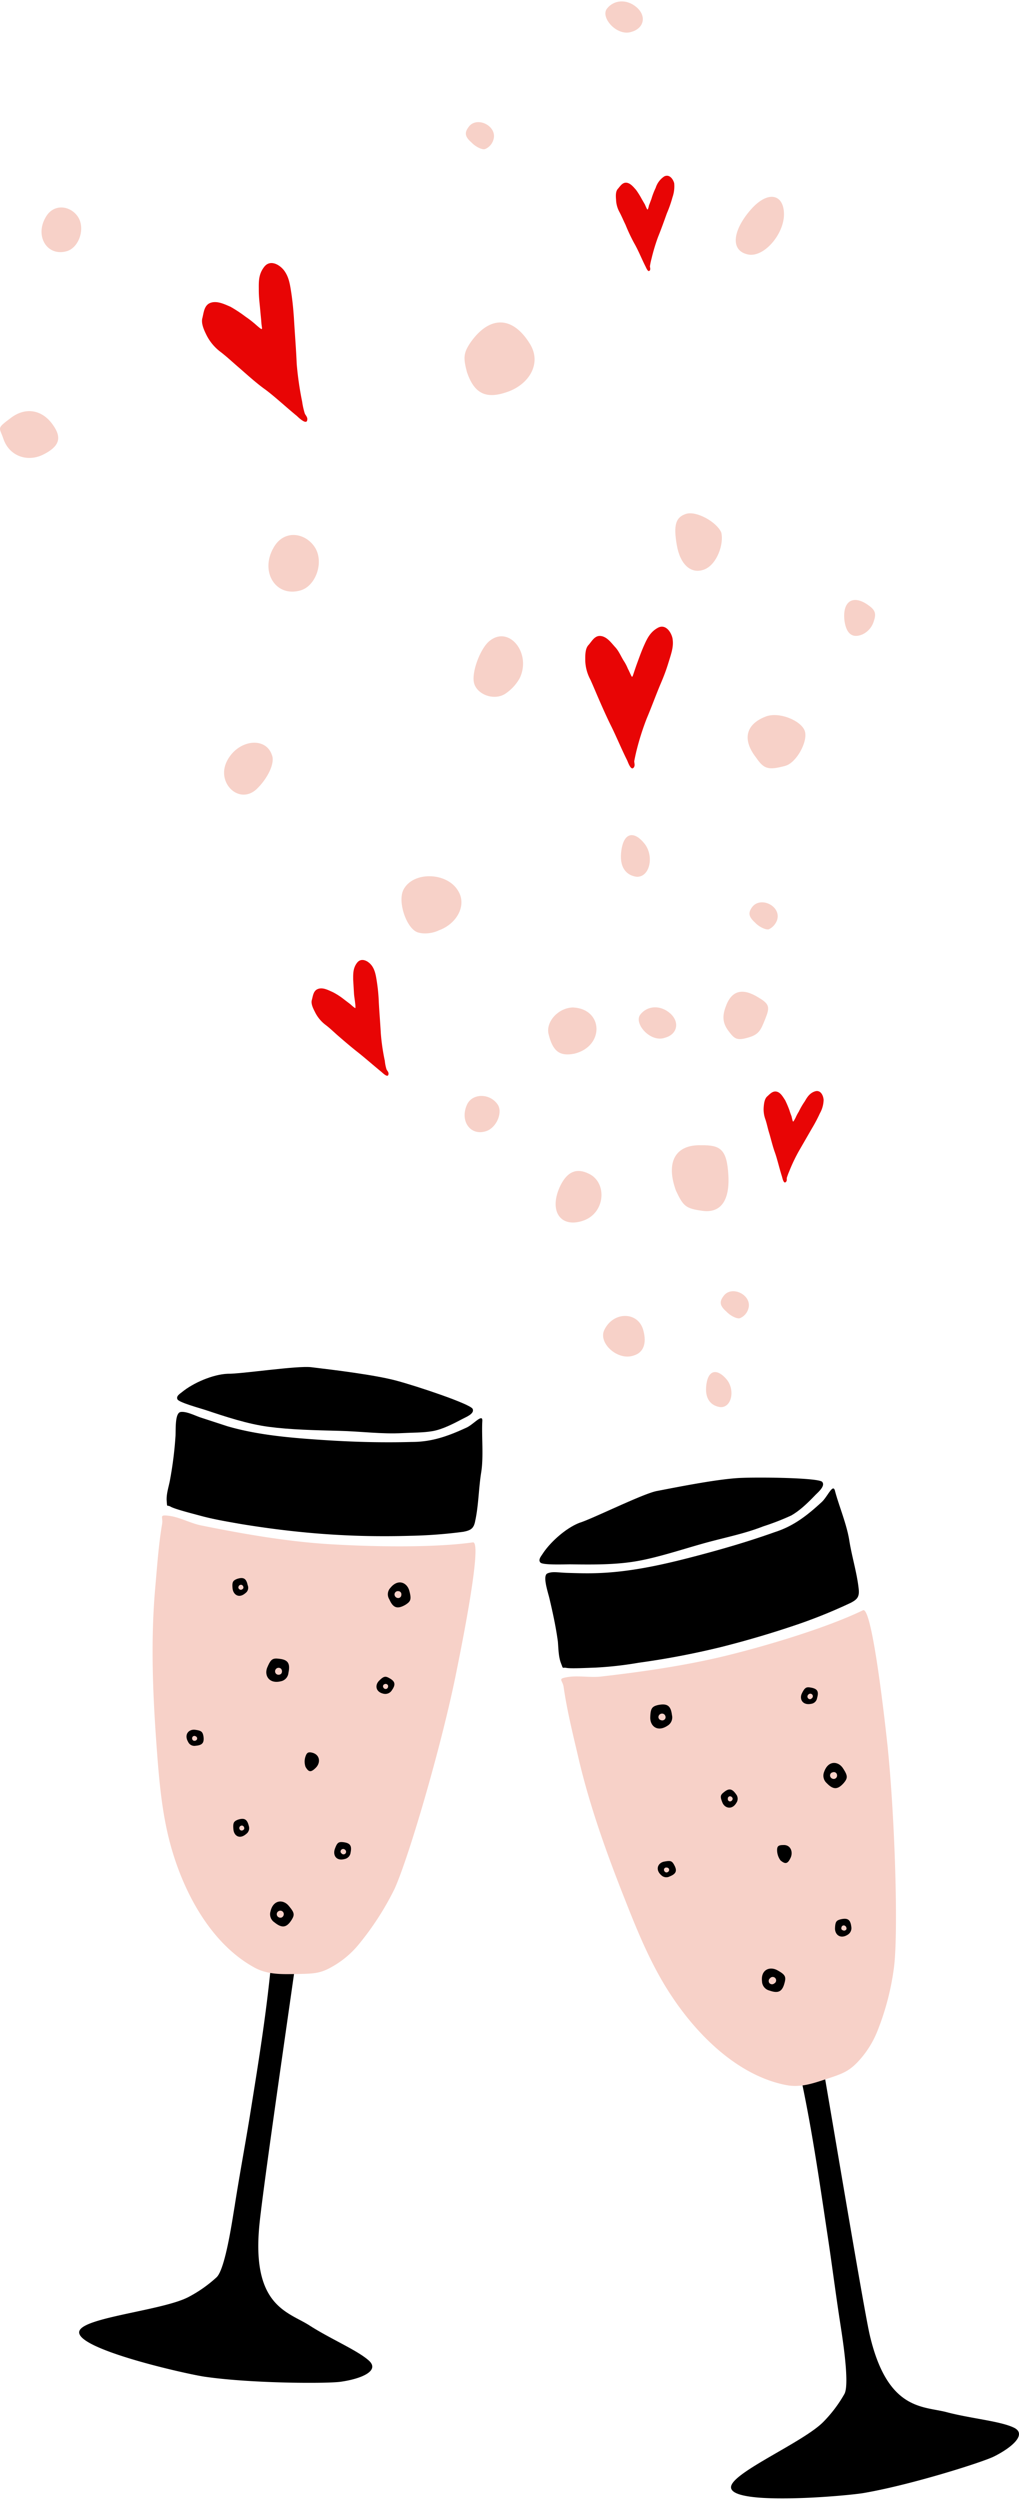 <svg xmlns="http://www.w3.org/2000/svg" width="357" height="875.3" viewBox="-0.363 0.05 357.388 875.271" style=""><g><title>nholiday67_235860134</title><g data-name="Layer 2"><path d="M89.6 276.2c3.9-3.7 6.6-9.2 5.4-12-2.2-6.6-12-5.4-15.8 2.2s4.3 15.4 10.4 9.8z" fill="#f7d1c8"></path><path d="M306.1 217.3c1-2.9.4-4.1-2.5-6-5.1-3.3-8.5-.7-7.8 5.7.6 4.6 2.7 6.5 6.4 4.9a7.4 7.4 0 0 0 3.9-4.6z" fill="#f7d1c8"></path><path d="M206.2 411c-4.4-2.2-7.6-.7-10 4.1-4.2 8.7-.2 15 7.8 12.4s8.7-13.4 2.2-16.5z" fill="#f7d1c8"></path><path d="M223 306.9c4.6.1 6.1-7.3 2.7-11.6s-7.1-4.3-8.1 2.1 1.9 9.1 5.4 9.5z" fill="#f7d1c8"></path><path d="M252.3 492.8c4 .2 5.2-6.1 2.2-9.7s-6.3-3.8-7.1 1.6 1.8 7.7 4.9 8.1z" fill="#f7d1c8"></path><path d="M176.6 242.9a15.8 15.8 0 0 0 5.3-5.6c4.2-8.7-3.6-18.5-10.4-13.2-3.2 2.3-6.6 11-5.6 14.9s6.7 6.2 10.7 3.9z" fill="#f7d1c8"></path><path d="M153.5 325.7c6.6-2.4 9.9-9 6.8-13.9-3.9-6.6-15.9-6.9-19.2-.3-2 4.1.9 12.9 4.6 14.7 1.7.8 5.1.8 7.8-.5z" fill="#f7d1c8"></path><path d="M201.1 368.9c10.6-2.6 10.2-15.7-.5-16.2-5.1.1-9.5 4.9-8.6 9.2 1.5 6.3 4 8 9.1 7z" fill="#f7d1c8"></path><path d="M264.5 323c1.4 1.5 3.8 2.6 4.8 2.3a5.7 5.7 0 0 0 2.9-3.3c1.5-4.9-6-8.5-8.9-4.3-1.3 1.9-1.1 3.2 1.2 5.3z" fill="#f7d1c8"></path><path d="M254.4 459.3c1.4 1.5 3.8 2.7 4.8 2.3a5.1 5.1 0 0 0 2.9-3.3c1.5-4.8-6-8.5-8.8-4.3-1.4 1.9-1.2 3.3 1.1 5.3z" fill="#f7d1c8"></path><path d="M165 49.5c1.4 1.5 3.8 2.7 4.8 2.3a5.1 5.1 0 0 0 2.9-3.3c1.5-4.8-6-8.5-8.8-4.3-1.4 1.9-1.2 3.3 1.1 5.3z" fill="#f7d1c8"></path><path d="M174.1 386.6c-2.8-3.9-8.7-3.8-10.6 0-2.8 5.9 1.2 11.4 6.8 9.4 3.6-1.3 5.8-6.7 3.8-9.4z" fill="#f7d1c8"></path><path d="M18.2 148.5c-3.7-5.3-9.5-6.4-14.7-2.5s-4.1 3.2-2.7 7.3c2 6.1 8.4 8.4 14 5.6s6.7-5.8 3.4-10.4z" fill="#f7d1c8"></path><path d="M252.6 186.2c-1.6-3.7-8.8-7.7-12.4-6.5s-4.4 3.9-3.2 10.9 5.1 10.3 9.6 8.6 7-9 6-13z" fill="#f7d1c8"></path><path d="M232.9 363.3c4.4-1.2 5.2-5.6 1.7-8.6s-8-2.6-10.4.5 3.6 10 8.7 8.1z" fill="#f7d1c8"></path><path d="M221.2 10.7c4.4-1.3 5.2-5.6 1.7-8.6s-8-2.6-10.4.5 3.6 9.9 8.7 8.1z" fill="#f7d1c8"></path><path d="M105.1 206.5c5.4-1.6 8.3-10.1 4.9-15.2s-10.8-6.2-14.4.2c-4.9 8.4.7 17.6 9.5 15z" fill="#f7d1c8"></path><path d="M23.1 87.6c4.3-1.3 6.5-8 3.9-12s-8.6-4.9-11.4.2c-3.8 6.6.6 13.8 7.5 11.8z" fill="#f7d1c8"></path><path d="M221.9 474.7c3.4-1 4.6-4.2 3.4-8.7-1.7-6.8-10.5-6.9-13.7-.3-2.3 4.6 4.7 11 10.3 9z" fill="#f7d1c8"></path><path d="M264.8 265.1c2.7 3.9 4.1 4.6 10.3 2.9 3.9-1.1 8-8.6 6.8-12.2s-9.1-7-13.9-5c-6.8 2.7-8.1 8-3.2 14.3z" fill="#f7d1c8"></path><path d="M236.7 416.9c2.6 5.5 3.4 6.3 9.4 7.1s9.5-3.2 9-12.4-2.8-10.7-9.5-10.6c-9.2-.3-12.5 6-8.9 15.9z" fill="#f7d1c8"></path><path d="M254.1 352.6c-1.1 3-1.1 5.5 1 8.3s2.9 3.5 6.8 2.4 4.5-2.5 6.1-6.5 1.7-5.2-2.2-7.5q-8.7-5.5-11.7 3.3z" fill="#f7d1c8"></path><path d="M164.8 119.4c-2.7 3.9-2.7 5.6-1.4 10.6 2.6 7.6 6.7 9.6 14.3 6.9s12-10 7.8-16.8c-6.1-9.9-14.1-9.9-20.7-.7z" fill="#f7d1c8"></path><path d="M261.7 88.7c5.6 1.5 12.9-6.9 12.9-14s-5.6-8.6-11.7-1.6-7.3 14.1-1.2 15.6z" fill="#f7d1c8"></path><path d="M101.3 626.9c-3.7 0-3.2 3.6-3 6.3a73.1 73.1 0 0 1-.6 14.8c-1.1 10.1-1.5 20.3-2.2 30.5-1.5 21.5-5 42.6-8.4 63.8-1.7 10.3-3.6 20.5-5.2 30.8-.7 4-3.2 21.8-6.3 24.7a46.1 46.1 0 0 1-10 7c-8.8 4.5-34.9 6.9-37.9 11.4-4.3 6.3 38.5 15.8 44 16.5 16.9 2.4 43.5 2.4 47.6 1.7 7-1 13.7-3.8 9.7-7.4s-13.5-7.6-20.8-12.3-20-6.6-17.7-34c.7-9.2 8.9-65.6 12.2-88.8 1.7-11.9 2.4-23.9 3.6-35.8.6-5.5 1.3-11 1.8-16.5.2-2-3.4-12.7-6.8-12.7z"></path><path d="M165.5 540.2c-14.2 2-36.5 1.5-50.8.6s-29.5-3.5-44.3-6.5c-3.8-.7-7.6-2.9-11.4-3.4s-2.1.4-2.5 2.8c-1.3 7.6-1.8 15.6-2.5 23.3-1.5 18-.8 35.9.5 53.9.9 12.4 1.9 25.2 5.5 37.3 4.6 15.6 13.9 32.8 28.8 41 4.7 2.6 9.8 2.4 15 2.3s7.8-.1 11.5-2.1a32.9 32.9 0 0 0 10.5-8.7 100.6 100.6 0 0 0 12.2-19c4.9-10.8 16-48.5 21.3-74.1 1.1-5.5 9.9-47.8 6.2-47.4z" fill="#f7d1c8"></path><path d="M144.1 505c-10.4.3-21 0-31.4-.7s-22.3-1.6-33.3-4.8l-9.5-3.1c-1.8-.6-4.9-2.2-6.9-1.9s-1.7 5.8-1.8 8.3a130.5 130.5 0 0 1-1.9 15.3c-.4 2.4-1.4 5.1-1.2 7.6s0 1.2 1.4 2 6.8 2.2 9.8 3c5 1.4 9.9 2.2 15 3.1 9.8 1.6 19.6 2.8 29.4 3.5s19.7.9 29.7.6a166.3 166.3 0 0 0 18.7-1.4c2.6-.5 3.7-1.1 4.2-3.8 1.2-5.5 1.2-11.4 2.1-17s.1-12.8.4-18c.2-2.9-3.1 1.2-5.6 2.3-6.3 2.9-12 5-19.1 5z"></path><path d="M79.5 481.1c-5.2.2-12.1 3.2-16 6.4-.9.7-2.2 1.5-1.6 2.6s8 3.1 9.8 3.7c7.2 2.4 14.7 4.9 22.2 5.9s16.4 1.2 24.5 1.4 15 1.2 22.4.8c3.5-.2 7.2-.1 10.6-.7s7.3-2.6 10.5-4.3c1.1-.6 4.3-1.8 3.5-3.5s-19.3-7.9-26.8-9.9-21.4-3.7-29.8-4.7c-5-.6-24.6 2.4-29.3 2.3z"></path><path d="M82.8 553c-1.5.6-1.8 1.1-1.6 3.3s2.2 3.7 4.5 1.7a2.3 2.3 0 0 0 .8-2.8c-.5-2.4-1.5-2.9-3.7-2.2zm1.1 3.8c-.5-.2-.8-.6-.6-1.1a.9.9 0 0 1 1.1-.6 1 1 0 0 1 .6 1.1 1 1 0 0 1-1.1.6z"></path><path d="M83.1 637.4c-1.5.6-1.8 1.1-1.6 3.4s2.2 3.6 4.5 1.6a2.5 2.5 0 0 0 .9-2.8c-.6-2.4-1.6-2.9-3.8-2.2zm1.1 3.8a.9.9 0 0 1-.6-1.1.9.9 0 0 1 1.1-.6 1 1 0 0 1 .6 1.1 1 1 0 0 1-1.1.6z"></path><path d="M136.2 587.8c-1.4-.8-2-.7-3.6.9s-1.2 4.1 1.8 4.6a2.7 2.7 0 0 0 2.7-1.3c1.4-2 1.1-3.1-.9-4.2zm-2.1 3.3a.8.8 0 0 1 .4-1.2.9.9 0 0 1 1.2.4 1 1 0 0 1-.4 1.2.9.9 0 0 1-1.2-.4z"></path><path d="M71 608.2c-.3-1.6-.7-2-2.9-2.3s-4 1.6-2.5 4.2a2.4 2.4 0 0 0 2.6 1.4c2.4-.2 3.1-1 2.8-3.3zm-3.9.3a.8.8 0 0 1 1.2-.3.8.8 0 0 1 .4 1.1 1 1 0 0 1-1.2.4.9.9 0 0 1-.4-1.2z"></path><path d="M141.8 562.1c1.9-1.2 2.2-1.9 1.4-4.9s-4-4.3-6.6-1.1a3.3 3.3 0 0 0-.4 4.1c1.3 3 2.8 3.5 5.6 1.9zm-2.4-4.8a1.1 1.1 0 0 1 1 1.3 1.1 1.1 0 0 1-1.3 1.1 1.3 1.3 0 0 1-1.1-1.3 1.2 1.2 0 0 1 1.4-1.1z"></path><path d="M101.8 672.7c1.3-2 1.1-2.7-.9-5.1s-5.5-2.1-6.4 2a3.4 3.4 0 0 0 1.4 3.8c2.6 2.1 4.2 1.9 5.9-.7zm-4.3-3.3a1.2 1.2 0 0 1 1.6.7 1.3 1.3 0 0 1-.7 1.6 1.3 1.3 0 0 1-1.6-.7 1.2 1.2 0 0 1 .7-1.6z"></path><path d="M109.4 614c-1.7-.5-2.2-.1-2.7 1.5a5.6 5.6 0 0 0 .1 3.4c1.1 1.9 1.9 2 3.6.3s1.5-4.4-1-5.2z"></path><path d="M97.5 581c-2.3-.3-2.9.2-4.1 3s.6 5.9 4.7 4.9a3.3 3.3 0 0 0 2.7-3c.7-3.3-.2-4.6-3.3-4.9zm-1 5.3a1.2 1.2 0 0 1 1.7-1.8 1.4 1.4 0 0 1 .1 1.7 1.3 1.3 0 0 1-1.8.1z"></path><path d="M120.1 645.3c-1.7-.2-2.2.1-3 2.3s.4 4.4 3.4 3.6a2.6 2.6 0 0 0 2.1-2.3c.5-2.4-.2-3.3-2.5-3.6zm-.7 3.9a.8.8 0 0 1-.1-1.2.9.9 0 0 1 1.3-.1.9.9 0 1 1-1.2 1.3z"></path><path d="M268 666.7c-3.4 1.2-1.8 4.5-.9 6.9a84.5 84.5 0 0 1 4 14.5c2 10.1 4.7 20 7.2 30 5.1 21 8.2 42.4 11.4 63.8 1.6 10.4 2.9 20.8 4.5 31.2.6 4 3.6 21.9 1.6 25.6a46.8 46.8 0 0 1-7.4 9.8c-6.9 7-30.8 17.2-32.3 22.4-2.1 7.4 41.2 3.5 46.6 2.5 16.8-2.9 41.9-10.9 45.6-12.8 6.2-3.1 11.7-7.8 6.9-10.1s-15.2-3.2-23.5-5.4-20.9-.4-27.1-27.4c-2-9-11.5-65.7-15.5-89-2-11.9-5-23.7-7.4-35.5-1.2-5.4-2.1-10.9-3.3-16.3-.5-2-7.2-11.1-10.4-10.2z"></path><path d="M302.3 564c-12.8 6.2-34 12.5-47.9 15.9s-28.9 5.6-43.7 7.3c-3.9.5-8.1-.4-11.9.2s-1.9 1-1.5 3.4c1.1 7.7 3 15.6 4.8 23.2 4 17.7 10.1 34.7 16.8 51.6 4.6 11.7 9.5 23.6 16.6 34.1 9.1 13.6 23.1 27.4 39.7 30.7 5.3 1.1 10-.7 14.9-2.3s7.2-2.5 10.2-5.6a34.1 34.1 0 0 0 7.3-11.6 91.5 91.5 0 0 0 5.6-21.9c1.5-11.8.4-51.5-2.3-77.7-.6-5.5-5.3-48.9-8.6-47.3z" fill="#f7d1c8"></path><path d="M271.4 536.6c-9.8 3.5-19.9 6.4-30 9s-21.4 5.1-32.9 5.4c-3.3.1-6.5 0-9.8-.1s-5.4-.6-7.1.2.1 6.2.7 8.6c1.2 5.1 2.3 10.1 3 15.3.2 2.4.2 5.3 1.1 7.6s.3 1.3 1.9 1.6 7.1 0 10.2-.1a126.8 126.8 0 0 0 15.1-1.7 283.1 283.1 0 0 0 28.9-5.5q14.3-3.6 28.2-8.4a184.8 184.8 0 0 0 17.3-7.1c2.3-1.2 3.1-2.1 2.8-4.9-.6-5.6-2.4-11.3-3.3-17s-3.7-12.3-5-17.3c-.7-2.9-2.6 2-4.7 3.9-5 4.6-9.8 8.4-16.4 10.5z"></path><path d="M203 533.3c-4.8 1.8-10.4 6.8-13.1 11-.6.9-1.6 2.1-.7 3s8.4.6 10.4.6c7.5.1 15.3.2 22.7-1s15.8-4 23.6-6.2 14.5-3.4 21.4-6.1a90.1 90.1 0 0 0 9.8-3.8c3.2-1.8 6.1-4.7 8.6-7.3.9-.9 3.5-3.1 2.3-4.5s-20.7-1.7-28.4-1.4-21.3 3-29.6 4.6c-4.8.9-22.5 9.7-27 11.1z"></path><path d="M253.5 627.8c-1.3 1-1.3 1.6-.5 3.6s3.4 2.7 4.9.1a2.5 2.5 0 0 0-.1-3c-1.4-2-2.5-2.2-4.3-.7zm2.3 3.2a.8.8 0 0 1-.9-.9.8.8 0 0 1 .8-.9 1 1 0 0 1 .9.8 1 1 0 0 1-.8 1z"></path><path d="M284 591.1c-1.6-.3-2.1 0-3.1 2s.2 4.3 3.2 3.7a2.4 2.4 0 0 0 2.1-2c.7-2.4.1-3.3-2.2-3.7zm-.9 3.8a.9.9 0 0 1 0-1.3.9.9 0 1 1 1.2 1.3.8.8 0 0 1-1.2 0z"></path><path d="M236.1 653.3c-.8-1.5-1.3-1.6-3.5-1.2s-3.3 2.8-1 4.8a2.5 2.5 0 0 0 2.9.4c2.3-.9 2.7-2 1.6-4zm-3.6 1.6a.8.8 0 0 1 1-.7.8.8 0 0 1 .8 1 1 1 0 0 1-1 .7 1 1 0 0 1-.8-1z"></path><path d="M295.6 624.5c1.4-1.7 1.4-2.5-.3-5.1s-5.2-2.8-6.6 1.2a3.5 3.5 0 0 0 .9 4c2.3 2.4 3.9 2.3 6-.1zm-3.9-3.7a1.1 1.1 0 0 1 1.5.9 1.2 1.2 0 0 1-.9 1.4 1.3 1.3 0 0 1-1.5-.9 1.1 1.1 0 0 1 .9-1.4z"></path><path d="M274.8 694.6c.6-2.2.2-2.9-2.5-4.4s-5.9-.2-5.4 3.9a3.4 3.4 0 0 0 2.6 3.2c3.1 1.1 4.5.4 5.3-2.7zm-5.1-1.6a1.2 1.2 0 1 1 1.5 1.8 1.2 1.2 0 0 1-1.7-.1 1.2 1.2 0 0 1 .2-1.7z"></path><path d="M274.3 646.3c-1.8 0-2.2.5-2.1 2.2a6.1 6.1 0 0 0 1.2 3.2c1.7 1.4 2.5 1.2 3.5-.9s0-4.7-2.6-4.5z"></path><path d="M230.5 597.2c-2.2.5-2.7 1.2-2.8 4.3s2.5 5.3 6 3a3.4 3.4 0 0 0 1.6-3.8c-.4-3.3-1.7-4.1-4.8-3.5zm.9 5.3a1.1 1.1 0 0 1-.7-1.6 1.3 1.3 0 0 1 1.6-.6 1.3 1.3 0 0 1 .7 1.6 1.2 1.2 0 0 1-1.6.6z"></path><path d="M294.6 672.3c-1.6.4-2 .8-2.1 3.1s1.9 4 4.5 2.3a2.7 2.7 0 0 0 1.2-2.8c-.3-2.5-1.3-3.1-3.6-2.6zm.7 3.9c-.6-.2-.7-.6-.5-1.2a.8.8 0 0 1 1.2-.4 1.1 1.1 0 0 1 .5 1.2.9.9 0 0 1-1.2.4z"></path><path d="M235.5 223.3c-.5-2.3-2.5-5.1-5.1-3.7s-3.7 3.6-4.7 5.8-1.6 3.9-2.3 5.8-.9 2.5-1.3 3.7-.6 1.9-.8 1.9-1.2-2.5-1.4-2.7a15.9 15.9 0 0 0-1.5-2.9c-1-1.6-1.7-3.4-3-4.8s-2.8-3.6-5-3.9-3.2 1.9-4.4 3.2-1.1 3.8-1.1 5.5a15.1 15.1 0 0 0 1.8 6.6c1 2.2 1.9 4.4 2.9 6.7s2.8 6.4 4.4 9.6 3.6 8 5.6 12c.2.4 1.2 3.4 2.1 2.7s.3-1.9.4-2.5.5-2.5.8-3.7a92.6 92.6 0 0 1 3.6-11.3c1.7-4 3.2-8.2 4.9-12.2s2.2-5.7 3.1-8.6 1.4-4.8 1-7.2z" fill="#e80505"></path><path d="M130 338c-1.2-1.6-3.6-2.9-5.1-1s-1.4 4-1.4 5.9l.3 5.1c.1 1.1.3 2.2.4 3.2a9.7 9.7 0 0 1 .1 1.7c-.3.1-1.8-1.4-2-1.5l-2.1-1.6a23.4 23.4 0 0 0-3.9-2.5c-1.6-.7-3.4-1.7-5.1-1.1s-1.8 2.5-2.2 3.9.6 3.2 1.2 4.4a12.6 12.6 0 0 0 3.6 4.3c1.6 1.2 3 2.6 4.5 3.9s4.4 3.8 6.7 5.6 5.5 4.6 8.3 6.9c.3.2 2.1 2.1 2.5 1.2s-.4-1.5-.6-2a14.5 14.5 0 0 1-.6-3 73.9 73.9 0 0 1-1.4-9.6c-.2-3.6-.5-7.2-.7-10.8a61.7 61.7 0 0 0-.7-7.4c-.3-1.9-.6-4-1.8-5.6z" fill="#e80505"></path><path d="M288.5 385.1c-.1-1.6-1.1-3.6-3-3s-2.8 2.1-3.6 3.5a26 26 0 0 0-2.1 3.6 16.7 16.7 0 0 0-1.2 2.3c-.1.1-.6 1.2-.8 1.2s-.5-1.8-.6-2-.5-1.3-.7-2a36.8 36.8 0 0 0-1.5-3.5c-.8-1.2-1.6-2.7-3-3s-2.4.9-3.3 1.7-1.1 2.4-1.2 3.5a10.3 10.3 0 0 0 .6 4.6c.5 1.5.8 3.1 1.3 4.7s1.2 4.6 2 6.8 1.6 5.7 2.5 8.5c.1.3.5 2.4 1.2 2s.4-1.3.5-1.6a23.4 23.4 0 0 1 .9-2.4 57.9 57.9 0 0 1 3.4-7.1l4.5-7.8a53.6 53.6 0 0 0 2.8-5.3 10.1 10.1 0 0 0 1.3-4.7z" fill="#e80505"></path><path d="M236.1 63.8c-.4-1.5-1.7-3.3-3.5-2.4a7.5 7.5 0 0 0-3 4 26.2 26.2 0 0 0-1.5 3.9l-.9 2.4c0 .2-.3 1.4-.5 1.3s-.8-1.6-.9-1.8l-1.1-1.9a28 28 0 0 0-2-3.2c-.9-1-2-2.4-3.4-2.5s-2.2 1.3-3 2.2-.7 2.6-.6 3.7a9.7 9.7 0 0 0 1.2 4.4c.8 1.5 1.4 3 2.1 4.4a62.7 62.7 0 0 0 3 6.4c1.5 2.6 2.6 5.4 3.9 8 .2.3.9 2.3 1.5 1.8s.1-1.3.2-1.7a20.5 20.5 0 0 1 .5-2.4 68.2 68.2 0 0 1 2.3-7.7c1.1-2.7 2.1-5.5 3.1-8.3a43 43 0 0 0 2-5.7 11.8 11.8 0 0 0 .6-4.9z" fill="#e80505"></path><path d="M99.3 94.4c-1.6-2.1-4.9-4-7-1.3s-1.9 5.4-1.9 8.1.3 4.7.5 7 .3 2.9.4 4.4.4 2.2.1 2.3-2.4-1.9-2.7-2.1a31.5 31.5 0 0 0-2.9-2.2 48.6 48.6 0 0 0-5.3-3.5c-2.1-.9-4.7-2.2-7-1.4s-2.4 3.5-2.9 5.4.7 4.4 1.5 6a16.8 16.8 0 0 0 5 5.9c2.2 1.7 4.1 3.5 6.2 5.3s5.9 5.3 9.1 7.6 7.6 6.4 11.4 9.5c.4.4 3 2.9 3.5 1.7s-.6-2-.8-2.7a27.1 27.1 0 0 1-.9-4.1 113.4 113.4 0 0 1-1.9-13.2c-.2-4.9-.6-9.8-.9-14.8-.2-3.4-.5-6.8-1-10.1s-.9-5.6-2.5-7.8z" fill="#e80505"></path></g></g></svg>
